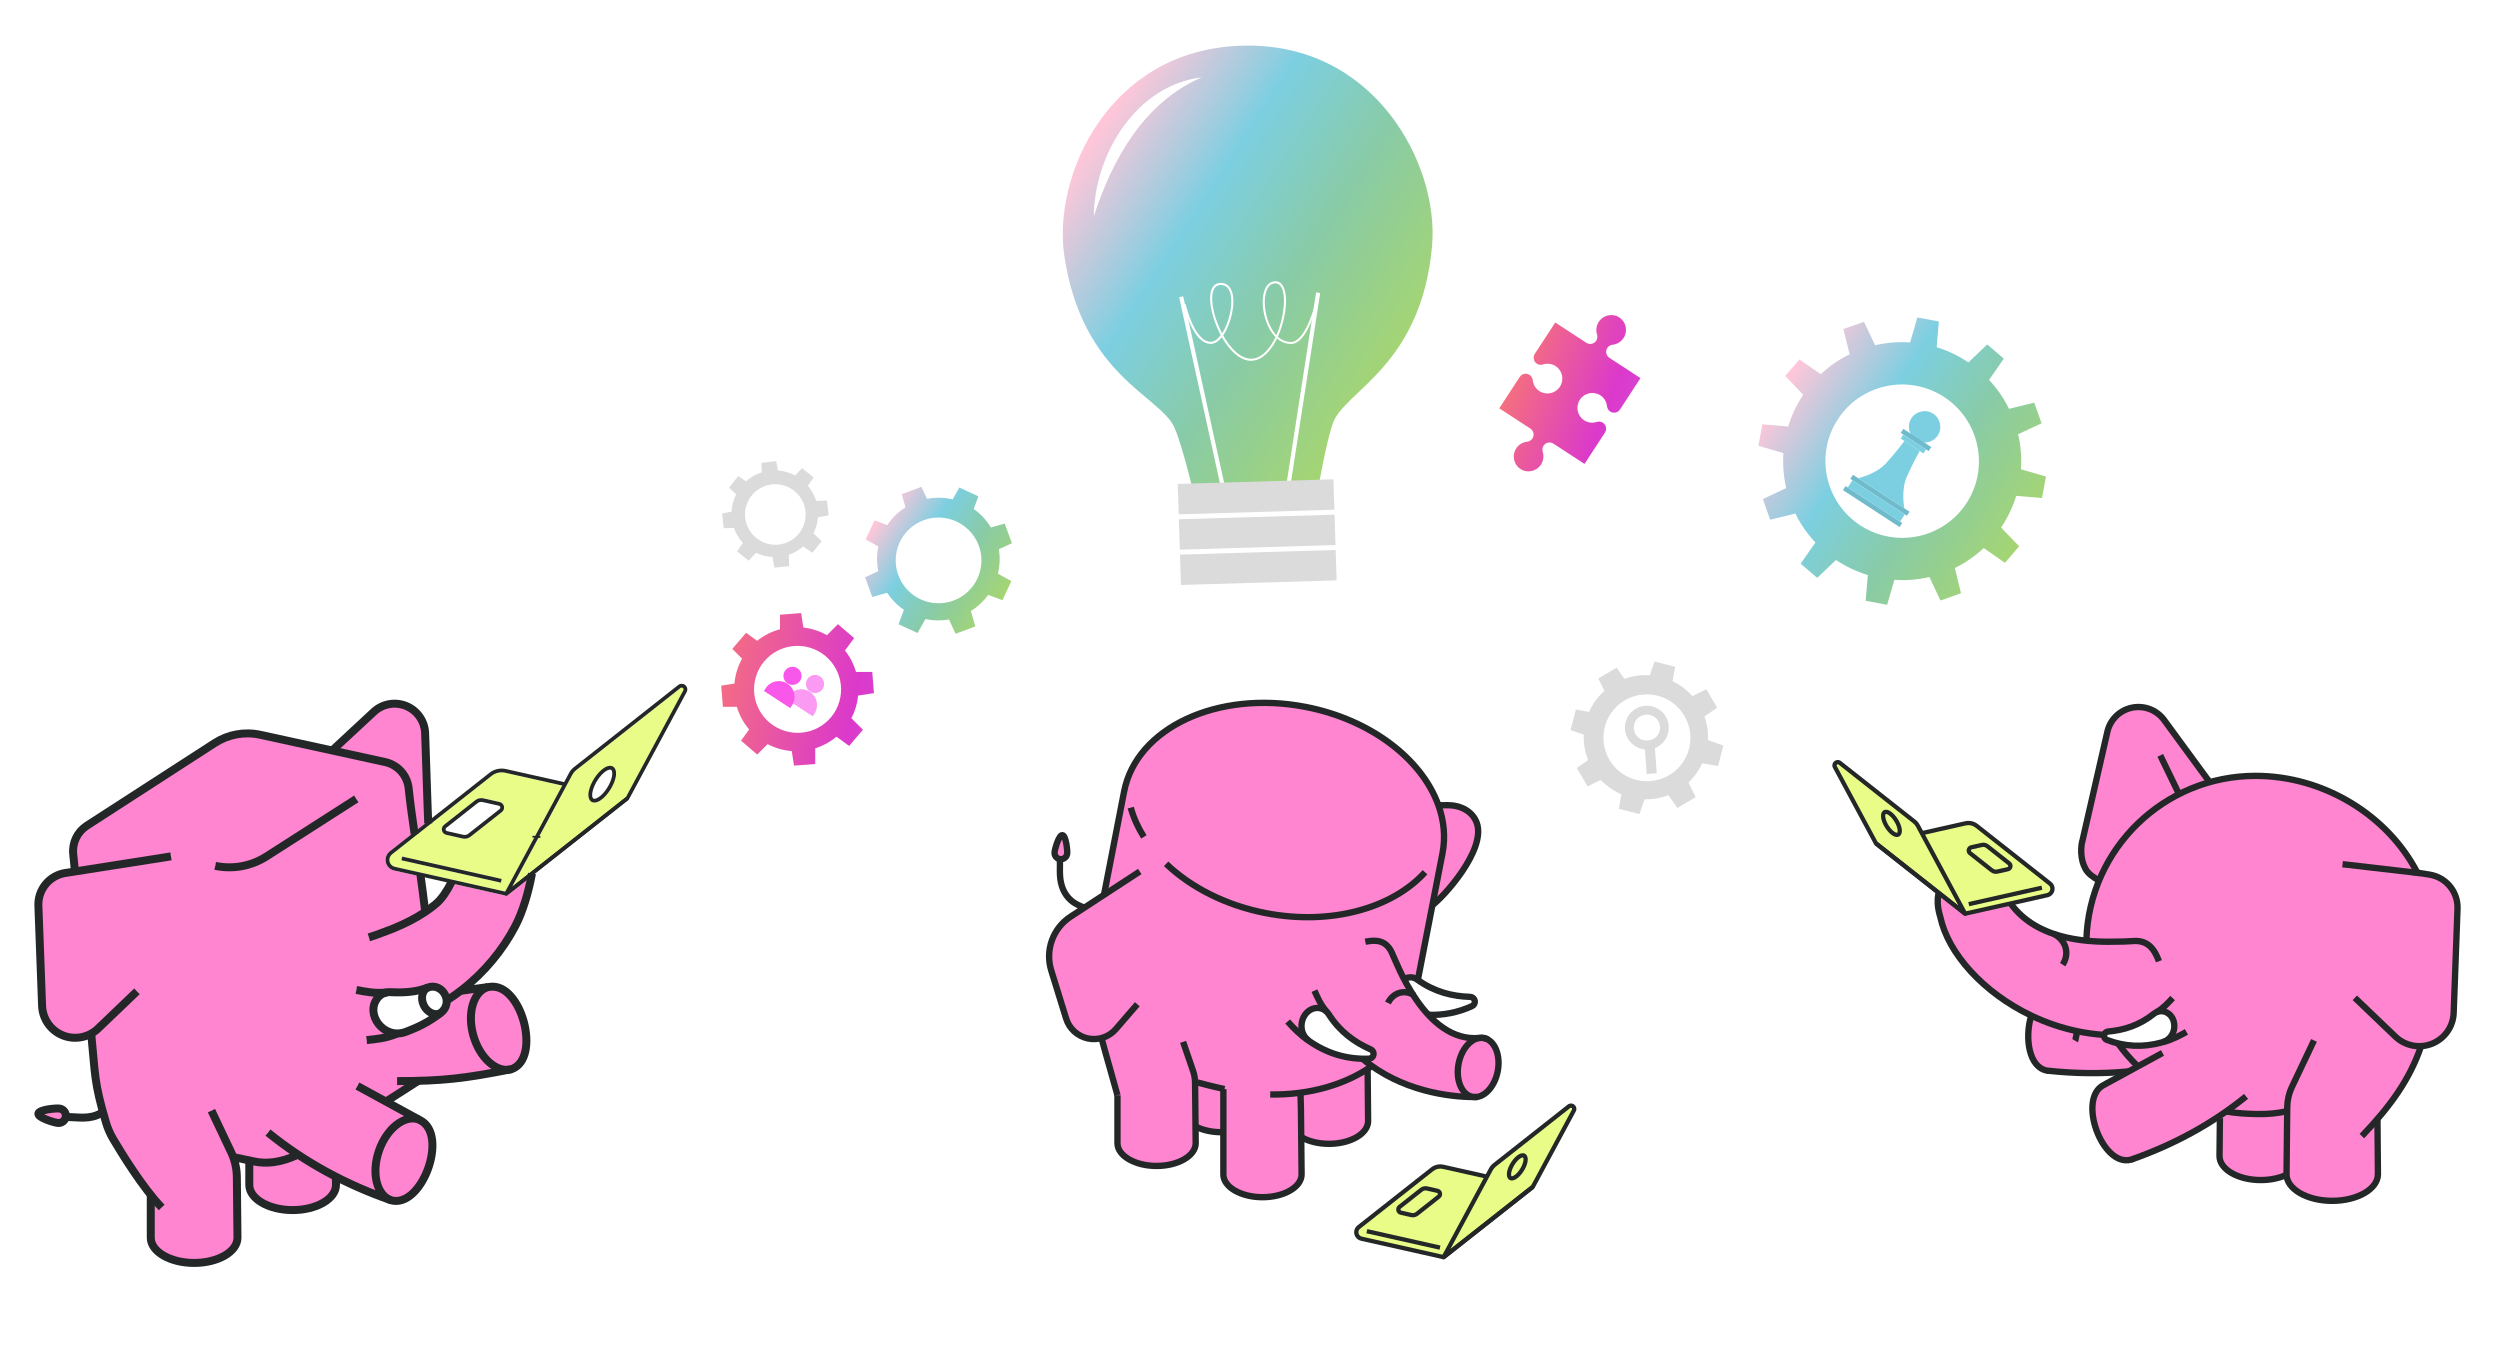 <svg width="633" height="346" viewBox="0 0 633 346" fill="none" xmlns="http://www.w3.org/2000/svg">
<g filter="url(#filter0_b_6720_2458)">
<path d="M126.443 178.883C133.815 220.472 174.631 251.792 220.666 257.854C250.865 261.836 284.138 242.314 322.809 233.605C386.508 219.274 468.074 270.206 498.476 192.426C525.479 123.285 439.123 42.135 322.531 24.021C219.519 8.008 109.882 85.421 126.459 178.864L126.443 178.883Z" fill="white" fill-opacity="0.12"/>
</g>
<path d="M415.351 95.637L407.419 90.462C406.582 89.916 406.342 88.793 406.884 87.963C407.19 87.495 407.696 87.216 408.243 87.159C409.322 87.047 410.351 86.464 410.987 85.488C412.124 83.746 411.627 81.421 409.881 80.282C408.136 79.144 405.808 79.625 404.671 81.367C404.034 82.343 403.915 83.519 404.248 84.552C404.419 85.089 404.359 85.66 404.059 86.119C403.517 86.95 402.393 87.183 401.557 86.637L393.625 81.462L398.766 73.582C399.308 72.751 399.068 71.629 398.232 71.083C397.761 70.776 397.183 70.721 396.66 70.885C395.625 71.211 394.446 71.085 393.463 70.444C391.71 69.3 391.213 66.975 392.344 65.241C393.475 63.507 395.804 63.025 397.557 64.169C398.54 64.81 399.13 65.839 399.249 66.917C399.312 67.476 399.6 67.975 400.063 68.277C400.899 68.822 402.023 68.59 402.565 67.759L407.706 59.879L415.638 65.054C416.475 65.6 416.715 66.722 416.173 67.553C415.867 68.021 415.361 68.3 414.815 68.357C413.735 68.469 412.706 69.052 412.07 70.028C410.933 71.77 411.43 74.095 413.176 75.234C414.921 76.372 417.249 75.891 418.386 74.149C419.023 73.173 419.142 71.997 418.809 70.963C418.638 70.427 418.698 69.856 418.998 69.397C419.54 68.566 420.664 68.333 421.5 68.879L429.432 74.054L424.291 81.934C423.749 82.765 423.989 83.887 424.825 84.433C425.296 84.74 425.874 84.795 426.398 84.631C427.432 84.305 428.611 84.431 429.594 85.072C431.347 86.216 431.844 88.541 430.713 90.275C429.582 92.009 427.253 92.491 425.5 91.347C424.517 90.706 423.927 89.677 423.809 88.599C423.745 88.04 423.457 87.541 422.994 87.239C422.158 86.694 421.034 86.926 420.492 87.757L415.351 95.637Z" fill="white"/>
<path d="M415.372 95.739L410.197 103.671C409.651 104.507 408.529 104.747 407.698 104.205C407.23 103.9 406.951 103.394 406.894 102.847C406.782 101.767 406.199 100.739 405.224 100.102C403.481 98.965 401.156 99.463 400.018 101.208C398.879 102.954 399.36 105.282 401.102 106.418C402.078 107.055 403.254 107.174 404.288 106.841C404.824 106.671 405.395 106.73 405.855 107.03C406.685 107.572 406.918 108.696 406.372 109.533L401.197 117.465L393.317 112.323C392.486 111.781 391.364 112.021 390.818 112.858C390.511 113.329 390.456 113.906 390.62 114.43C390.946 115.464 390.82 116.644 390.179 117.626C389.035 119.38 386.71 119.877 384.976 118.746C383.242 117.614 382.76 115.286 383.905 113.532C384.545 112.55 385.575 111.96 386.652 111.841C387.211 111.777 387.71 111.489 388.012 111.026C388.557 110.19 388.325 109.066 387.494 108.524L379.614 103.383L384.789 95.451C385.335 94.615 386.458 94.375 387.288 94.917C387.756 95.222 388.035 95.728 388.092 96.275C388.204 97.355 388.787 98.383 389.763 99.02C391.505 100.156 393.83 99.659 394.969 97.914C396.108 96.168 395.626 93.84 393.884 92.703C392.908 92.067 391.732 91.948 390.699 92.281C390.162 92.451 389.591 92.391 389.132 92.091C388.301 91.549 388.068 90.425 388.614 89.589L393.789 81.657L401.669 86.798C402.5 87.34 403.622 87.1 404.168 86.264C404.475 85.793 404.53 85.216 404.366 84.692C404.04 83.658 404.166 82.478 404.807 81.496C405.951 79.742 408.276 79.245 410.01 80.376C411.744 81.508 412.226 83.836 411.082 85.59C410.441 86.572 409.412 87.162 408.334 87.281C407.775 87.344 407.276 87.633 406.974 88.096C406.429 88.932 406.661 90.056 407.492 90.598L415.372 95.739Z" fill="url(#paint0_linear_6720_2458)"/>
<path d="M182.219 38.433L190.096 43.573C190.926 44.114 191.162 45.234 190.62 46.065C190.314 46.532 189.81 46.812 189.266 46.871C188.19 46.986 187.165 47.571 186.529 48.547C185.392 50.289 185.879 52.608 187.613 53.739C189.346 54.87 191.665 54.382 192.801 52.639C193.438 51.663 193.56 50.49 193.232 49.459C193.064 48.924 193.125 48.355 193.425 47.895C193.967 47.064 195.087 46.829 195.917 47.371L203.794 52.51L198.653 60.39C198.111 61.22 198.346 62.34 199.176 62.882C199.644 63.187 200.219 63.24 200.74 63.074C201.771 62.746 202.944 62.868 203.92 63.504C205.661 64.64 206.148 66.959 205.017 68.693C203.886 70.427 201.567 70.915 199.826 69.779C198.85 69.142 198.266 68.117 198.151 67.042C198.09 66.485 197.805 65.988 197.345 65.688C196.515 65.147 195.395 65.382 194.853 66.213L189.712 74.093L181.835 68.953C181.005 68.412 180.77 67.292 181.312 66.461C181.617 65.994 182.122 65.713 182.666 65.654C183.741 65.54 184.766 64.955 185.403 63.979C186.539 62.237 186.052 59.918 184.319 58.787C182.585 57.656 180.267 58.145 179.13 59.887C178.493 60.862 178.371 62.036 178.699 63.066C178.867 63.602 178.806 64.171 178.506 64.631C177.964 65.462 176.845 65.697 176.014 65.155L168.137 60.016L173.279 52.136C173.821 51.306 173.585 50.186 172.755 49.644C172.287 49.339 171.713 49.286 171.191 49.452C170.161 49.78 168.987 49.658 168.012 49.022C166.27 47.886 165.783 45.567 166.914 43.833C168.046 42.099 170.364 41.611 172.106 42.747C173.081 43.383 173.665 44.408 173.78 45.484C173.841 46.041 174.127 46.538 174.586 46.838C175.417 47.38 176.536 47.144 177.078 46.313L182.219 38.433Z" fill="white"/>
<path d="M362.626 61.977C360.01 92.649 340.548 98.853 337.506 107.09C335.893 111.55 333.911 122.841 333.911 122.841L301.959 123.783C301.959 123.783 299.294 112.629 297.378 108.281C293.851 100.222 273.999 95.198 269.481 64.737C266.492 44.725 280.597 12.571 314.413 11.566C348.229 10.562 364.313 41.813 362.614 61.969L362.626 61.977Z" fill="url(#paint1_linear_6720_2458)"/>
<path d="M299.586 75.024L298.554 75.248L309.633 125.753L310.665 125.528L299.586 75.024Z" fill="white"/>
<path d="M334.278 74.188L333.234 74.025L325.337 125.09L326.382 125.253L334.278 74.188Z" fill="white"/>
<path d="M316.94 91.362C313.558 91.466 310.914 87.938 309.642 85.83C309.547 85.681 309.472 85.527 309.376 85.377C308.521 86.447 307.587 87.045 306.659 87.069C301.991 87.209 299.786 77.527 299.696 77.1L300.211 76.982C300.211 76.982 302.404 86.656 306.641 86.532C307.463 86.509 308.303 85.92 309.098 84.863C307.528 81.948 306.497 78.528 306.4 75.909C306.314 73.193 307.234 71.675 308.984 71.627C310.091 71.596 310.963 72.061 311.539 72.979C313.034 75.39 312.137 80.528 310.381 83.81C310.17 84.215 309.95 84.579 309.713 84.914C311.59 88.274 314.216 90.915 316.922 90.825C318.957 90.77 320.95 89.113 322.527 86.186C322.67 85.912 322.814 85.638 322.953 85.344C321.002 83.389 319.827 80.084 319.719 76.916C319.605 73.463 320.827 71.268 322.882 71.209C323.671 71.181 324.347 71.57 324.803 72.322C326.295 74.713 325.674 80.609 323.559 85.249C324.504 86.111 325.65 86.614 326.989 86.577C330.623 86.463 333.058 76.71 333.077 76.6L333.591 76.726C333.49 77.15 331.04 86.98 327.002 87.094C325.61 87.13 324.375 86.605 323.328 85.711C323.208 85.948 323.088 86.185 322.969 86.422C321.787 88.609 319.78 91.255 316.923 91.334L316.94 91.362ZM322.9 71.745C320.824 71.809 320.165 74.459 320.248 76.911C320.329 79.502 321.294 82.861 323.172 84.874C325.119 80.439 325.722 74.812 324.367 72.615C323.998 72.024 323.523 71.732 322.9 71.745ZM309.002 72.164C307.105 72.221 306.894 74.534 306.929 75.904C307.013 78.409 307.964 81.603 309.435 84.4C309.603 84.142 309.779 83.872 309.919 83.578C311.587 80.484 312.474 75.496 311.09 73.263C310.621 72.503 309.917 72.131 309.002 72.164Z" fill="white"/>
<path d="M337.621 121.359L298.201 122.533L298.444 130.229L337.864 129.055L337.621 121.359Z" fill="#DBDBDB"/>
<path d="M337.907 130.307L298.487 131.481L298.73 139.177L338.15 138.004L337.907 130.307Z" fill="#DBDBDB"/>
<path d="M338.189 139.249L298.769 140.423L299.012 148.119L338.432 146.946L338.189 139.249Z" fill="#DBDBDB"/>
<path d="M276.945 54.748C277.102 39.081 287.677 21.583 304.253 19.587C289.657 25.938 281.682 40.232 276.945 54.748Z" fill="white"/>
<path d="M427.513 198.153C429.007 196.74 430.193 195.081 431.026 193.264L435.011 193.974L436.349 188.751L432.462 187.416C432.563 185.416 432.272 183.365 431.566 181.409L434.787 179.173L432.037 174.52L428.507 176.262C427.081 174.643 425.367 173.378 423.495 172.465L424.142 168.842L418.928 167.492L417.739 170.981C415.593 170.826 413.411 171.132 411.306 171.883L409.322 169.05L404.688 171.786L406.228 174.916C404.544 176.441 403.241 178.258 402.349 180.255L399.008 179.658L397.667 184.865L401.017 186.01C400.907 188.181 401.278 190.358 402.106 192.466L399.233 194.46L401.983 199.112L405.313 197.475C406.82 199.059 408.595 200.276 410.537 201.103L409.885 204.781L415.108 206.137L416.394 202.389C418.419 202.435 420.485 202.083 422.44 201.336L424.715 204.579L429.342 201.853L427.53 198.15L427.513 198.153ZM409.746 195.091C405.179 191.086 404.712 184.127 408.702 179.564C412.71 174.998 419.673 174.543 424.246 178.539C428.824 182.551 429.291 189.509 425.283 194.076C421.283 198.632 414.32 199.086 409.743 195.074L409.746 195.091Z" fill="#DBDBDB"/>
<path d="M419.476 195.797L416.938 195.973L416.503 189.754L416.342 187.48C416.629 187.535 416.936 187.559 417.243 187.54C417.846 187.493 418.389 187.291 418.856 186.98L419.029 189.394L419.486 195.804L419.476 195.797Z" fill="#DBDBDB"/>
<path d="M422.52 183.817C422.283 180.76 419.616 178.478 416.557 178.71C413.499 178.942 411.219 181.603 411.457 184.659C411.664 187.403 413.845 189.529 416.496 189.764C416.803 189.789 417.107 189.796 417.413 189.777C417.982 189.737 418.523 189.606 419.032 189.411C421.238 188.55 422.711 186.316 422.524 183.834L422.52 183.817ZM417.242 187.54C416.936 187.56 416.622 187.546 416.342 187.48C414.914 187.193 413.8 185.997 413.685 184.486C413.539 182.662 414.916 181.069 416.741 180.926C418.567 180.784 420.164 182.162 420.31 183.987C420.408 185.209 419.82 186.335 418.873 186.977C418.406 187.288 417.862 187.49 417.259 187.537L417.242 187.54Z" fill="#DBDBDB"/>
<path d="M199.732 140.466C201.091 140.005 202.307 139.288 203.364 138.366L205.689 139.956L208.044 137.023L205.96 135.062C206.594 133.82 206.995 132.44 207.116 130.995L209.807 130.494L209.399 126.754L206.655 126.84C206.227 125.403 205.484 124.112 204.565 122.999L206.018 120.885L203.088 118.533L201.326 120.402C200.002 119.685 198.535 119.256 196.983 119.137L196.528 116.773L192.796 117.182L192.873 119.606C191.368 120.09 190.013 120.862 188.879 121.88L186.928 120.549L184.58 123.472L186.385 125.163C185.7 126.504 185.297 128 185.229 129.567L182.827 130.008L183.235 133.748L185.818 133.66C186.325 135.089 187.102 136.373 188.096 137.461L186.622 139.607L189.546 141.968L191.429 139.959C192.704 140.571 194.116 140.95 195.579 141.025L196.1 143.739L199.814 143.334L199.732 140.466ZM189.331 133.431C187.574 129.573 189.277 125.028 193.128 123.29C196.985 121.542 201.537 123.251 203.3 127.098C205.057 130.956 203.354 135.501 199.496 137.25C195.639 138.998 191.087 137.288 189.331 133.431Z" fill="#DBDBDB"/>
<path d="M234.348 156.754C236.335 157.178 238.336 157.196 240.285 156.849L241.951 160.468L246.938 158.616L245.829 154.716C247.506 153.672 249.011 152.288 250.205 150.617L253.83 151.965L256.068 147.135L252.669 145.25C253.179 143.196 253.24 141.097 252.926 139.066L256.224 137.543L254.386 132.565L250.89 133.565C249.816 131.743 248.339 130.156 246.547 128.863L247.721 125.664L242.896 123.45L241.214 126.442C239.034 125.933 236.815 125.897 234.703 126.304L233.298 123.27L228.321 125.108L229.265 128.465C227.454 129.587 225.878 131.112 224.647 132.966L221.429 131.759L219.191 136.589L222.391 138.365C221.954 140.467 221.96 142.589 222.376 144.624L219.03 146.157L220.859 151.149L224.619 150.094C225.711 151.762 227.153 153.242 228.867 154.402L227.514 158.065L232.324 160.27L234.319 156.735L234.348 156.754ZM226.855 140.655C227.538 134.707 232.921 130.435 238.868 131.118C244.816 131.802 249.113 137.179 248.429 143.127C247.745 149.074 242.368 153.371 236.406 152.678C230.458 151.994 226.186 146.612 226.855 140.655Z" fill="url(#paint2_linear_6720_2458)"/>
<path d="M215.552 181.878C216.508 180.054 217.09 178.104 217.283 176.12L221.282 175.504L220.856 170.126L216.745 170.126C216.185 168.193 215.255 166.355 213.942 164.721L216.267 161.563L212.159 158.047L209.383 160.838C207.514 159.765 205.479 159.126 203.417 158.865L202.852 155.229L197.488 155.642L197.493 159.324C195.417 159.874 193.45 160.863 191.703 162.258L188.909 160.216L185.422 164.3L187.889 166.775C186.782 168.764 186.151 170.902 185.963 173.081L182.611 173.605L183.034 178.966L186.575 178.961C187.184 181.044 188.228 183 189.692 184.717L187.622 187.529L191.731 191.045L194.355 188.419C196.288 189.416 198.367 190.011 200.469 190.166L201.044 193.853L206.419 193.447L206.417 189.489C208.346 188.872 210.187 187.874 211.795 186.534L215.004 188.863L218.491 184.778L215.583 181.854L215.552 181.878ZM197.764 184.723C192.135 182.413 189.444 175.982 191.746 170.361C194.048 164.741 200.485 162.053 206.115 164.363C211.744 166.673 214.445 173.11 212.137 178.741C209.835 184.362 203.404 187.039 197.764 184.723Z" fill="url(#paint3_linear_6720_2458)"/>
<g opacity="0.6">
<path d="M208.289 174.443C207.598 175.501 206.17 175.8 205.109 175.108C204.048 174.416 203.746 172.988 204.437 171.929C205.128 170.871 206.557 170.572 207.617 171.264C208.678 171.956 208.98 173.384 208.289 174.443Z" fill="#F957E9"/>
<path d="M206.229 180.661L205.773 181.36L199.11 177.012L199.566 176.313C200.759 174.484 203.225 173.967 205.069 175.17C206.913 176.373 207.423 178.831 206.229 180.661Z" fill="#F957E9"/>
</g>
<path d="M202.588 172.38C201.897 173.438 200.469 173.737 199.408 173.045C198.347 172.353 198.045 170.925 198.736 169.866C199.427 168.808 200.855 168.509 201.916 169.201C202.977 169.893 203.279 171.321 202.588 172.38Z" fill="#F957E9"/>
<path d="M200.545 178.594L200.089 179.293L193.425 174.945L193.881 174.246C195.075 172.416 197.541 171.9 199.384 173.103C201.228 174.306 201.739 176.764 200.545 178.594Z" fill="#F957E9"/>
<path d="M507.651 142.517L511.244 138.325L506.68 133.565C508.381 131.039 509.66 128.326 510.513 125.544L517.035 126.094L518.038 120.666L511.708 118.826C511.916 115.851 511.676 112.863 510.986 109.949L516.932 107.169L515.079 101.958L508.673 103.511C507.404 100.865 505.699 98.407 503.622 96.195L507.365 90.808L503.163 87.21L498.407 91.762C495.876 90.058 493.159 88.775 490.365 87.93L490.912 81.401L485.478 80.39L483.636 86.703C480.67 86.498 477.672 86.745 474.765 87.417L471.965 81.483L466.74 83.317L468.334 89.705C465.673 90.992 463.211 92.672 461.014 94.751L455.607 91.014L452.022 95.194L456.578 99.966C454.877 102.492 453.606 105.193 452.77 108.003L446.223 107.437L445.233 112.873L451.554 114.725C451.354 117.688 451.606 120.684 452.272 123.582L446.358 126.365L448.204 131.589L454.585 130.02C455.862 132.653 457.572 135.132 459.661 137.352L455.926 142.727L460.115 146.317L464.876 141.785C467.415 143.477 470.12 144.752 472.934 145.592L472.386 152.121L477.82 153.132L479.651 146.811C482.629 147.024 485.618 146.79 488.534 146.106L491.326 152.052L496.526 150.201L494.965 143.818C497.585 142.539 500.063 140.835 502.285 138.771L507.671 142.513L507.651 142.517ZM471.03 133.025C462.039 127.158 459.494 115.117 465.349 106.143C471.203 97.17 483.25 94.648 492.241 100.514C501.232 106.381 503.777 118.422 497.922 127.396C492.067 136.369 480.02 138.891 471.03 133.025Z" fill="url(#paint4_linear_6720_2458)"/>
<path d="M490.647 110.259C489.448 112.097 486.973 112.615 485.131 111.413C483.289 110.211 482.766 107.738 483.966 105.899C485.165 104.06 487.64 103.542 489.482 104.745C491.324 105.947 491.847 108.42 490.647 110.259Z" fill="#7CCFE1"/>
<path d="M488.991 113.199L481.928 108.591L481.264 109.608L488.327 114.216L488.991 113.199Z" fill="#7CCFE1"/>
<path opacity="0.1" d="M488.991 113.199L481.928 108.591L481.264 109.608L488.327 114.216L488.991 113.199Z" fill="black"/>
<path d="M483.494 129.568L469.173 120.224L468.509 121.242L482.83 130.586L483.494 129.568Z" fill="#7CCFE1"/>
<path opacity="0.1" d="M483.494 129.568L469.173 120.224L468.509 121.242L482.83 130.586L483.494 129.568Z" fill="black"/>
<path d="M481.63 132.426L467.309 123.082L466.645 124.099L480.966 133.443L481.63 132.426Z" fill="#7CCFE1"/>
<path opacity="0.1" d="M481.63 132.426L467.309 123.082L466.645 124.099L480.966 133.443L481.63 132.426Z" fill="black"/>
<path d="M482.301 130.242L469.048 121.595L467.849 123.434L481.101 132.081L482.301 130.242Z" fill="#7CCFE1"/>
<path d="M487.688 113.8L481.915 110.034L481.251 111.051L487.024 114.817L487.688 113.8Z" fill="#7CCFE1"/>
<path d="M482.192 128.719L470.474 121.074C470.474 121.074 474.875 120.153 477.528 117.322C479.754 114.93 482.199 111.666 482.199 111.666L486.068 114.191C486.068 114.191 484.07 117.763 482.785 120.752C481.258 124.3 482.192 128.719 482.192 128.719Z" fill="#7CCFE1"/>
<path fill-rule="evenodd" clip-rule="evenodd" d="M23.598 261.974C24.151 261.642 24.673 261.244 25.153 260.786L35.009 251.347L34.35 250.66L24.492 260.097C22.245 262.246 18.946 262.878 16.062 261.711C13.181 260.543 11.251 257.79 11.137 254.682L10.195 229.305C10.052 225.458 12.809 222.109 16.613 221.51L43.367 217.302L43.219 216.36L19.402 220.105L19.011 216.188C18.741 213.519 19.991 210.924 22.245 209.467L54.618 188.543C57.927 186.403 61.953 185.673 65.8 186.513L97.41 193.416C100.437 194.077 102.694 196.612 103.004 199.694C103.34 203.065 103.86 206.786 104.471 210.998L98.674 215.563C97.842 216.219 97.46 217.298 97.694 218.33C97.928 219.366 98.736 220.172 99.772 220.405L106.021 221.81C106.4 224.57 106.784 227.509 107.161 230.648C104.802 232.198 102.183 233.513 99.45 234.624C99.137 234.751 98.822 234.877 98.507 234.999C95.74 236.067 94.159 236.616 93.253 236.89L93.529 237.804C94.448 237.525 96.05 236.971 98.851 235.888C99.173 235.764 99.492 235.638 99.81 235.507C102.698 234.333 105.463 232.935 107.934 231.28C108.902 230.631 109.825 229.942 110.694 229.212C112.115 228.019 113.465 226.061 114.651 223.75L128.073 226.769C128.211 226.8 128.359 226.769 128.474 226.679L133.986 222.335C133.12 226.512 131.83 230.844 130.043 234.262C128.497 237.219 126.563 240.134 124.271 242.877C122.072 245.508 119.548 247.984 116.724 250.188L116.328 250.231L116.354 250.472C115.417 251.19 114.446 251.879 113.444 252.533C112.879 250.377 110.639 248.681 108.192 249.587L108.177 249.554C108.089 249.597 108.001 249.642 107.92 249.694C105.246 250.71 102.195 250.918 98.868 250.737C98.45 250.715 98.037 250.753 97.641 250.846C94.763 251.095 92.728 250.632 90.299 250.193L90.13 251.133C92.038 251.476 93.713 251.829 95.712 251.867C95.569 251.996 95.435 252.137 95.309 252.287V252.29C93.808 254.095 93.761 256.342 94.643 258.241C95.414 259.896 96.897 261.28 98.722 261.859C96.616 262.518 94.825 262.651 92.771 262.88L92.878 263.83C95.502 263.534 97.713 263.381 100.635 262.179L100.621 262.148C101.36 262.145 102.128 262.01 102.908 261.714C106.632 260.302 108.8 259.123 111.786 256.922C113.058 255.982 113.585 254.765 113.582 253.58C114.799 252.802 115.97 251.975 117.096 251.106L121.351 250.641C120.719 251.221 120.192 251.963 119.779 252.831C118.615 255.286 118.384 258.77 119.4 262.341C120.414 265.914 122.446 268.755 124.726 270.229C125.148 270.501 125.578 270.728 126.012 270.904C116.28 272.739 110.873 273.24 100.537 273.261L100.54 274.215C101.844 274.21 103.073 274.201 104.242 274.182L97.706 278.368C94.076 276.388 90.712 274.551 90.712 274.551L90.254 275.389L103.767 282.764C102.915 282.881 102.057 283.188 101.219 283.668C98.863 285.02 96.685 287.751 95.483 291.263C94.281 294.776 94.328 298.271 95.361 300.78C95.607 301.376 95.907 301.918 96.258 302.392C86.097 298.535 76.67 293.307 68.145 286.392L67.544 287.134C69.793 288.958 72.105 290.666 74.476 292.264C70.413 294.039 67.091 294.17 64.553 293.638L59.398 292.558C59.262 292.205 59.112 291.857 58.95 291.513L53.965 281.006L53.103 281.416L58.089 291.921C58.993 293.829 59.472 295.909 59.494 298.02L59.651 313.393C59.649 314.667 58.916 315.831 57.712 316.788C55.782 318.319 52.662 319.299 49.154 319.299C45.642 319.299 42.523 318.319 40.593 316.788C39.388 315.831 38.654 314.665 38.654 313.391V303.897C39.302 304.673 39.951 305.405 40.593 306.073L41.282 305.414C36.523 300.444 31.285 291.921 29.031 288.097C28.282 286.821 27.695 285.459 27.278 284.038C24.263 273.848 24.619 272.261 23.598 261.974ZM89.956 201.874L67.212 216.448C63.47 218.846 58.936 219.678 54.587 218.764L54.389 219.699C58.986 220.663 63.773 219.783 67.728 217.25L90.471 202.678L89.956 201.874Z" fill="#FF85D0"/>
<path fill-rule="evenodd" clip-rule="evenodd" d="M97.797 251.791C97.875 251.784 97.954 251.777 98.033 251.767L98.03 251.739C98.288 251.693 98.55 251.677 98.815 251.691C101.666 251.844 105.728 250.763 108.13 250.124C110.932 249.38 112.096 250.625 112.695 251.887C113.327 253.21 113.244 255.352 111.502 256.538C109.263 258.062 105.577 259.682 102.57 260.822C99.49 261.988 96.626 260.24 95.509 257.838C94.777 256.264 94.798 254.398 96.043 252.898C96.501 252.347 97.119 251.965 97.797 251.791Z" fill="white"/>
<path fill-rule="evenodd" clip-rule="evenodd" d="M128.698 270.387C127.551 270.511 126.363 270.15 125.244 269.428C123.126 268.059 121.261 265.401 120.316 262.081C119.372 258.761 119.56 255.522 120.641 253.241C121.309 251.834 122.318 250.799 123.62 250.393L124.025 250.348C124.033 250.348 124.04 250.345 124.047 250.345C125.528 250.119 126.895 250.66 128.085 251.672C129.974 253.272 131.42 256.027 132.19 258.947C132.963 261.862 133.063 264.948 132.209 267.231C131.675 268.655 130.764 269.757 129.383 270.251C129.151 270.296 128.925 270.341 128.698 270.387Z" fill="#FF85D0"/>
<path fill-rule="evenodd" clip-rule="evenodd" d="M99.094 303.428C97.801 302.958 96.84 301.868 96.244 300.417C95.285 298.085 95.268 294.838 96.384 291.573C97.503 288.307 99.504 285.753 101.694 284.496C103.046 283.72 104.466 283.446 105.768 283.856L106.124 284.05C106.128 284.054 106.135 284.057 106.143 284.059C107.488 284.717 108.301 285.943 108.702 287.451C109.341 289.843 108.957 292.932 107.929 295.768C106.899 298.605 105.222 301.197 103.218 302.583C101.961 303.454 100.58 303.838 99.158 303.449C99.137 303.442 99.115 303.435 99.094 303.428Z" fill="#FF85D0"/>
<path fill-rule="evenodd" clip-rule="evenodd" d="M84.576 298.24L84.595 300.007C84.595 301.281 83.86 302.447 82.656 303.401C80.726 304.933 77.608 305.913 74.097 305.913C70.586 305.913 67.466 304.933 65.536 303.401C64.332 302.445 63.597 301.281 63.597 300.005V294.411L64.358 294.571C67.156 295.158 70.863 295.005 75.414 292.887C78.379 294.838 81.434 296.618 84.576 298.24Z" fill="#FF85D0"/>
<path fill-rule="evenodd" clip-rule="evenodd" d="M142.378 198.905L135.525 211.642L135.358 211.635C135.355 211.747 135.351 211.859 135.346 211.974L127.93 225.758L99.982 219.473C99.307 219.323 98.777 218.796 98.624 218.121C98.472 217.446 98.72 216.742 99.264 216.315L124.507 196.427C125.471 195.668 126.721 195.384 127.916 195.654L142.378 198.905ZM101.637 217.823L126.826 223.485L127.033 222.555L101.845 216.89L101.637 217.823ZM127.093 205.593C127.524 205.252 127.725 204.692 127.601 204.153C127.479 203.614 127.059 203.194 126.52 203.072L122.358 202.137C121.657 201.98 120.922 202.147 120.359 202.59L112.411 208.852C111.977 209.193 111.779 209.753 111.901 210.292C112.022 210.831 112.445 211.251 112.984 211.373L117.144 212.308C117.845 212.465 118.58 212.298 119.145 211.855L127.093 205.593Z" fill="#E9FC87"/>
<path fill-rule="evenodd" clip-rule="evenodd" d="M126.502 204.844L118.554 211.106C118.215 211.373 117.776 211.471 117.354 211.378L113.192 210.44C113.013 210.402 112.872 210.261 112.832 210.082C112.791 209.901 112.858 209.715 113.001 209.6L120.949 203.339C121.287 203.074 121.729 202.974 122.148 203.067L126.311 204.005C126.49 204.043 126.63 204.183 126.671 204.365C126.711 204.544 126.647 204.73 126.502 204.844Z" fill="white"/>
<path fill-rule="evenodd" clip-rule="evenodd" d="M158.495 201.813L129.686 224.509L135.346 213.987C135.713 213.534 135.985 213.038 136.145 212.503L144.978 196.083C145.195 195.68 145.493 195.325 145.853 195.041L172.315 174.193C172.492 174.055 172.745 174.057 172.916 174.203C173.091 174.349 173.138 174.597 173.031 174.795L158.495 201.813ZM152.787 194.848C151.155 195.895 149.5 198.418 149.097 200.484C148.863 201.696 149.121 202.526 149.593 202.917C150.092 203.332 150.917 203.368 151.928 202.719C153.557 201.672 155.215 199.148 155.616 197.083C155.852 195.871 155.594 195.041 155.122 194.65C154.621 194.237 153.798 194.199 152.787 194.848Z" fill="#E9FC87"/>
<path fill-rule="evenodd" clip-rule="evenodd" d="M85.1 189.752L94.97 180.588C97.053 178.654 100.072 178.112 102.699 179.205C105.322 180.297 107.069 182.821 107.164 185.664L107.808 204.694L108.285 204.679L107.808 204.696L107.944 208.262L105.337 210.316C104.762 206.342 104.275 202.812 103.953 199.599C103.603 196.107 101.043 193.235 97.613 192.484L85.1 189.752Z" fill="#FF85D0"/>
<path d="M106.45 221.418C106.856 224.362 107.269 227.508 107.671 230.884C107.676 230.929 107.681 230.975 107.687 231.02M18.98 220.656L18.538 216.237C18.252 213.389 19.584 210.62 21.988 209.066L54.361 188.142C57.776 185.935 61.931 185.181 65.904 186.049L97.514 192.952C100.742 193.658 103.15 196.36 103.479 199.648C103.824 203.084 104.358 206.887 104.984 211.202M40.938 305.745C36.156 300.748 30.887 292.185 28.622 288.341C27.854 287.031 27.25 285.631 26.82 284.174C23.765 273.844 24.157 272.321 23.094 261.717" stroke="#242728" stroke-width="2.02" stroke-miterlimit="1.5" stroke-linejoin="round"/>
<path d="M90.215 202.278C77.843 210.206 76.826 210.857 67.472 216.85C63.624 219.316 58.962 220.172 54.489 219.234" stroke="#242728" stroke-width="2.02" stroke-miterlimit="1.5" stroke-linejoin="round"/>
<path d="M108.431 208.488L108.284 204.681C108.088 198.866 107.854 191.897 107.642 185.649C107.54 182.621 105.68 179.931 102.882 178.767C100.084 177.603 96.866 178.179 94.645 180.241C91.13 183.505 87.376 186.99 84.119 190.016" stroke="#242728" stroke-width="2.022" stroke-miterlimit="1.5" stroke-linejoin="round"/>
<path d="M43.293 216.831C43.293 216.831 26.462 219.478 16.54 221.039C12.497 221.675 9.566 225.233 9.719 229.323C9.962 235.886 10.334 245.889 10.659 254.7C10.782 257.996 12.827 260.914 15.885 262.153C18.94 263.391 22.44 262.721 24.821 260.44C29.995 255.49 34.679 251.004 34.679 251.004" stroke="#242728" stroke-width="2.022" stroke-miterlimit="1.5" stroke-linejoin="round"/>
<path d="M26.221 281.507C25.722 281.823 25.183 282.109 24.592 282.35C21.731 283.522 18.681 282.674 16.143 282.863" stroke="#242728" stroke-width="2.022" stroke-miterlimit="1.5" stroke-linejoin="round"/>
<path fill-rule="evenodd" clip-rule="evenodd" d="M9.715 281.983C9.817 280.976 14.014 280.578 15.021 280.68C16.028 280.782 16.764 281.683 16.662 282.69C16.56 283.697 15.659 284.433 14.652 284.331C13.644 284.229 9.613 282.989 9.715 281.983Z" fill="#FF85D0" stroke="#242728" stroke-width="2.022" stroke-miterlimit="1.5" stroke-linejoin="round"/>
<path d="M135.835 211.656C135.83 211.803 135.824 211.954 135.817 212.107M134.704 221.164C133.836 225.766 132.452 230.682 130.465 234.486C128.905 237.472 126.951 240.415 124.636 243.186C122.39 245.876 119.804 248.403 116.91 250.65C115.691 251.596 114.417 252.492 113.091 253.33M93.391 237.349C94.302 237.072 95.895 236.523 98.679 235.446C98.997 235.323 99.314 235.197 99.63 235.069C102.488 233.906 105.222 232.525 107.669 230.886C108.622 230.247 109.532 229.57 110.388 228.85C111.835 227.634 113.202 225.594 114.392 223.206" stroke="#242728" stroke-width="2.022" stroke-miterlimit="1.5" stroke-linejoin="round"/>
<path d="M151.758 202.282C153.382 201.239 155.024 198.725 155.424 196.667C155.825 194.61 154.832 193.787 153.208 194.831C151.583 195.874 149.942 198.388 149.542 200.446C149.141 202.504 150.134 203.326 151.758 202.282Z" fill="white"/>
<path fill-rule="evenodd" clip-rule="evenodd" d="M152.949 194.43C154.001 193.755 154.859 193.79 155.379 194.22C155.871 194.628 156.138 195.496 155.892 196.759C155.47 198.929 153.73 201.583 152.015 202.685C150.965 203.359 150.106 203.324 149.587 202.894C149.094 202.486 148.827 201.617 149.073 200.355C149.496 198.184 151.235 195.531 152.949 194.43ZM153.465 195.233C151.933 196.218 150.388 198.596 150.01 200.538C149.923 200.983 149.906 201.36 149.96 201.664C150 201.883 150.069 202.055 150.195 202.16C150.302 202.248 150.446 202.271 150.614 202.251C150.872 202.221 151.168 202.094 151.499 201.881C153.033 200.896 154.578 198.518 154.956 196.576C155.042 196.132 155.058 195.753 155.004 195.45C154.966 195.231 154.895 195.059 154.769 194.955C154.663 194.866 154.519 194.843 154.351 194.863C154.093 194.893 153.797 195.02 153.465 195.233Z" fill="#242728"/>
<path fill-rule="evenodd" clip-rule="evenodd" d="M143.197 198.115L142.988 199.045L127.916 195.656C126.721 195.387 125.469 195.671 124.508 196.428L99.263 216.316C98.719 216.745 98.472 217.448 98.626 218.122C98.778 218.797 99.304 219.324 99.979 219.476L128.061 225.791L158.573 201.753L159.164 202.502L128.473 226.681C128.359 226.771 128.213 226.803 128.073 226.772L99.772 220.407C98.735 220.174 97.928 219.367 97.693 218.334C97.459 217.299 97.841 216.222 98.673 215.566L123.918 195.679C125.104 194.744 126.65 194.394 128.125 194.725L143.197 198.115Z" fill="#242728"/>
<path fill-rule="evenodd" clip-rule="evenodd" d="M101.634 217.822L101.844 216.89L127.033 222.554L126.823 223.486L101.634 217.822Z" fill="#242728"/>
<path fill-rule="evenodd" clip-rule="evenodd" d="M127.092 205.596L119.145 211.857C118.581 212.301 117.847 212.468 117.146 212.31L112.984 211.374C112.446 211.253 112.024 210.833 111.902 210.295C111.779 209.756 111.978 209.196 112.412 208.854L120.36 202.593C120.923 202.149 121.659 201.982 122.359 202.139L126.521 203.075C127.06 203.196 127.481 203.616 127.603 204.155C127.725 204.693 127.526 205.254 127.092 205.596ZM126.502 204.846C126.646 204.733 126.713 204.546 126.672 204.366C126.631 204.187 126.491 204.047 126.311 204.006L122.15 203.071C121.729 202.976 121.289 203.076 120.95 203.342L113.002 209.604C112.858 209.717 112.792 209.904 112.833 210.084C112.873 210.263 113.014 210.403 113.193 210.443L117.355 211.379C117.775 211.474 118.216 211.374 118.554 211.107L126.502 204.846Z" fill="#242728"/>
<path fill-rule="evenodd" clip-rule="evenodd" d="M159.149 202.502L128.458 226.681C128.282 226.819 128.03 226.816 127.857 226.67C127.685 226.524 127.638 226.277 127.743 226.079L144.124 195.632C144.403 195.114 144.786 194.657 145.248 194.294L171.71 173.446C172.243 173.027 172.999 173.038 173.517 173.475C174.037 173.91 174.178 174.651 173.858 175.248L159.274 202.353C159.244 202.411 159.2 202.462 159.149 202.502ZM158.482 201.813L173.017 174.796C173.122 174.598 173.075 174.351 172.903 174.206C172.73 174.06 172.478 174.056 172.302 174.195L145.837 195.044C145.478 195.327 145.18 195.681 144.963 196.085L129.671 224.51L158.482 201.813Z" fill="#242728"/>
<path d="M106.017 273.608L98.017 278.734" stroke="#242728" stroke-width="2.022" stroke-miterlimit="1.5" stroke-linejoin="round"/>
<path d="M75.453 292.344C70.914 294.51 67.227 294.686 64.455 294.107L59.009 292.964" stroke="#242728" stroke-width="2.022" stroke-miterlimit="1.5" stroke-linejoin="round"/>
<path fill-rule="evenodd" clip-rule="evenodd" d="M95.679 252.595C96.458 251.661 97.63 251.15 98.846 251.215C102.323 251.402 105.504 251.167 108.279 250.067C111.959 248.607 115.124 253.869 111.506 256.538C108.557 258.713 106.42 259.876 102.741 261.268C97.173 263.377 92.248 256.729 95.679 252.595Z" stroke="#242728" stroke-width="2.022" stroke-miterlimit="1.5" stroke-linejoin="round"/>
<path d="M97.988 251.295C94.901 251.606 92.773 251.123 90.216 250.664" stroke="#242728" stroke-width="2.022" stroke-miterlimit="1.5" stroke-linejoin="round"/>
<path d="M100.451 261.741C97.582 262.921 95.404 263.065 92.823 263.356" stroke="#242728" stroke-width="2.022" stroke-miterlimit="1.5" stroke-linejoin="round"/>
<path d="M53.535 281.21C53.535 281.21 56.631 287.741 58.518 291.716C59.452 293.685 59.947 295.835 59.97 298.014C60.024 303.381 60.127 313.39 60.127 313.39C60.127 316.914 55.209 319.775 49.151 319.775C43.094 319.775 38.176 316.914 38.176 313.391L38.175 302.559" stroke="#242728" stroke-width="2.023" stroke-miterlimit="1.5" stroke-linejoin="round"/>
<path d="M85.05 297.948L85.071 300.008C85.07 303.532 80.153 306.392 74.094 306.393C68.038 306.392 63.119 303.532 63.119 300.008L63.119 293.827" stroke="#242728" stroke-width="2.023" stroke-miterlimit="1.5" stroke-linejoin="round"/>
<path d="M106.019 283.436C102.387 282.193 97.868 285.77 95.935 291.418C94.002 297.067 95.382 302.662 99.014 303.905" stroke="#242728" stroke-width="2.021" stroke-miterlimit="1.5" stroke-linejoin="round"/>
<path d="M123.589 249.905C119.898 250.955 118.225 256.471 119.859 262.213C121.492 267.955 125.816 271.764 129.508 270.714" stroke="#242728" stroke-width="2.021" stroke-miterlimit="1.5" stroke-linejoin="round"/>
<path d="M108.381 249.986C106.916 250.684 106.426 252.718 107.287 254.527C108.148 256.335 110.037 257.236 111.502 256.538" stroke="#242728" stroke-width="2.004" stroke-miterlimit="1.5" stroke-linejoin="round"/>
<path d="M90.485 274.971L106.354 283.633C113.707 287.229 106.846 306.081 99.015 303.907C87.687 299.949 77.225 294.37 67.846 286.765" stroke="#242728" stroke-width="2.022" stroke-miterlimit="1.5" stroke-linejoin="round"/>
<path d="M116.665 250.867L123.974 249.876C132.066 248.636 137.18 268.035 129.507 270.715C117.472 273.099 112.054 273.717 100.539 273.739" stroke="#242728" stroke-width="2.022" stroke-miterlimit="1.5" stroke-linejoin="round"/>
<path fill-rule="evenodd" clip-rule="evenodd" d="M362.111 257.247C365.441 260.669 369.629 263.12 374.694 262.625C374.714 262.623 374.735 262.621 374.756 262.619C375.08 262.59 375.405 262.604 375.727 262.667C376.071 262.734 376.397 262.853 376.702 263.016C378.819 264.151 379.932 267.481 379.232 271.07C378.547 274.594 376.339 277.231 373.998 277.573C373.982 277.575 373.963 277.577 373.944 277.579C373.677 277.586 373.391 277.588 373.09 277.588C367.602 277.571 356.72 276.385 347.365 269.736C347.017 269.984 346.66 270.226 346.297 270.462L346.42 283.678C346.42 286.857 341.981 289.44 336.516 289.44C333.814 289.44 331.267 288.613 329.478 287.592L329.576 297.191C329.576 300.371 325.14 302.953 319.674 302.953C314.208 302.953 309.77 300.371 309.77 297.191V286.483C307.357 286.385 304.421 285.857 302.718 285.041L302.762 289.279C302.762 292.458 298.323 295.039 292.857 295.039C287.392 295.039 282.953 292.458 282.953 289.279V277.124C281.628 272.249 280.075 266.993 278.903 262.665C277.807 262.959 276.64 263.001 275.488 262.761C272.868 262.214 270.751 260.287 269.957 257.729L266.187 245.548C264.598 240.414 266.605 234.848 271.106 231.909L279.546 226.397L284.64 200.224C287.78 184.086 308.388 174.495 330.632 178.825C347.207 182.05 360.044 192.098 364.209 203.689C365.514 203.771 365.981 203.645 367.259 203.725C370.62 203.936 373.09 205.75 373.952 208.245C376.291 215.007 365.66 226.829 362.697 228.996L359.006 247.967C359.006 247.967 359.731 249.18 362.213 250.13C364.698 251.08 366.115 251.466 366.115 251.466L369.261 252.124L371.783 252.393L372.856 252.487L373.401 253.489L373.232 254.362L372.063 255.074L368.209 256.283L364.758 256.627L362.111 257.247Z" fill="#FF85D0"/>
<path fill-rule="evenodd" clip-rule="evenodd" d="M355.501 247.903C355.522 247.89 355.545 247.878 355.568 247.865C355.868 247.713 356.198 247.596 356.564 247.517C357.326 247.348 358.125 247.515 358.758 247.976C358.837 248.032 358.914 248.089 358.994 248.143C363.357 251.218 367.789 252.27 372.253 252.408C372.821 252.429 373.301 252.84 373.409 253.4C373.518 253.959 373.228 254.519 372.708 254.753C369.157 256.364 365.47 257.106 361.643 256.945C360.171 255.356 358.873 253.588 357.749 251.822C356.902 250.485 356.152 249.153 355.501 247.903Z" fill="white"/>
<path d="M358.993 248.143L365.231 216.084C366.031 211.972 365.621 207.829 364.195 203.866C360.031 192.275 347.193 182.226 330.618 179C308.374 174.672 287.766 184.261 284.625 200.4L279.532 226.574M278.934 262.962C280.126 267.447 281.522 272.086 282.939 277.3M303.232 274.081C304.085 274.295 306.515 275.003 310.046 275.752M321.615 277.127C331.612 277.268 340.727 274.612 347.351 269.913" stroke="#242728" stroke-width="1.612" stroke-miterlimit="1.5" stroke-linejoin="round"/>
<path d="M329.263 276.129C329.263 276.129 329.378 280.019 329.389 280.468C329.391 280.496 329.391 280.524 329.391 280.552C329.4 281.479 329.563 297.37 329.563 297.37C329.563 300.55 325.126 303.131 319.659 303.131C314.194 303.131 309.756 300.55 309.756 297.37L309.756 275.775" stroke="#242728" stroke-width="1.612" stroke-miterlimit="1.5" stroke-linejoin="round"/>
<path d="M346.286 270.888L346.405 283.857C346.405 287.037 341.967 289.618 336.5 289.618C333.801 289.617 331.35 288.987 329.564 287.966" stroke="#242728" stroke-width="1.612" stroke-miterlimit="1.5" stroke-linejoin="round"/>
<path d="M295.258 218.718C301.478 224.638 310.266 229.21 320.466 231.194C336.974 234.406 352.579 229.953 360.813 220.851M286.304 204.485C287.005 207.037 288.133 209.53 289.627 211.905" stroke="#242728" stroke-width="1.612" stroke-miterlimit="1.5" stroke-linejoin="round"/>
<path d="M299.558 263.794C299.558 263.794 301.227 268.663 302.083 271.159C302.41 272.111 302.582 273.11 302.592 274.117C302.634 278.263 302.748 289.457 302.748 289.457C302.748 292.637 298.311 295.218 292.844 295.218C287.379 295.218 282.941 292.637 282.941 289.457L282.943 277.302" stroke="#242728" stroke-width="1.612" stroke-miterlimit="1.5" stroke-linejoin="round"/>
<path d="M309.273 286.678C306.574 286.677 304.123 286.047 302.336 285.025" stroke="#242728" stroke-width="1.612" stroke-miterlimit="1.5" stroke-linejoin="round"/>
<path d="M364.197 203.866C365.5 203.948 365.969 203.822 367.246 203.902C370.609 204.113 373.076 205.926 373.939 208.423C376.312 215.286 365.322 227.365 362.556 229.265" stroke="#242728" stroke-width="1.612" stroke-miterlimit="1.5" stroke-linejoin="round"/>
<path d="M345.698 238.444C348.517 237.876 350.921 238.094 352.377 241.137C353.456 243.235 360.748 264.165 374.679 262.803C374.7 262.801 374.721 262.799 374.742 262.797C375.569 262.712 376.208 262.863 376.688 263.194M373.985 277.751C373.966 277.756 373.947 277.758 373.929 277.759C373.662 277.764 373.377 277.767 373.076 277.766C367.115 277.748 354.794 276.351 344.974 268.073" stroke="#242728" stroke-width="1.612" stroke-miterlimit="1.5" stroke-linejoin="round"/>
<path fill-rule="evenodd" clip-rule="evenodd" d="M333.026 255.252C334.356 255.039 335.684 255.635 336.407 256.771C339.282 261.264 342.991 263.907 347.073 265.717C347.593 265.951 347.883 266.513 347.77 267.072C347.66 267.631 347.177 268.042 346.607 268.06C341.193 268.269 336.17 266.831 331.557 263.647C328.027 261.209 329.508 255.824 333.026 255.252Z" fill="white" stroke="#242728" stroke-width="1.612" stroke-miterlimit="1.5" stroke-linejoin="round"/>
<path d="M355.499 247.901C355.52 247.889 355.543 247.876 355.566 247.866C355.867 247.713 356.196 247.594 356.562 247.515C357.324 247.348 358.123 247.515 358.756 247.974C358.835 248.031 358.913 248.087 358.992 248.143C363.355 251.218 367.787 252.271 372.251 252.406C372.819 252.429 373.299 252.839 373.407 253.398C373.516 253.958 373.226 254.519 372.706 254.751C369.155 256.363 365.468 257.106 361.641 256.943" stroke="#242728" stroke-width="1.612" stroke-miterlimit="1.5" stroke-linejoin="round"/>
<path d="M335.878 256.13C334.3 254.275 333.664 252.685 332.82 250.83" stroke="#242728" stroke-width="1.612" stroke-miterlimit="1.5" stroke-linejoin="round"/>
<path d="M331.351 263.491C329.307 262.163 327.372 260.178 326.033 258.641" stroke="#242728" stroke-width="1.612" stroke-miterlimit="1.5" stroke-linejoin="round"/>
<path d="M357.999 251.966C355.476 250.39 352.62 251.455 351.433 253.962" stroke="#242728" stroke-width="1.612" stroke-miterlimit="1.5" stroke-linejoin="round"/>
<path d="M372.82 277.724C375.555 278.256 378.421 275.357 379.22 271.248C380.02 267.138 378.451 263.376 375.716 262.844C372.981 262.312 370.116 265.211 369.316 269.32C368.516 273.43 370.085 277.192 372.82 277.724Z" stroke="#242728" stroke-width="1.612" stroke-miterlimit="1.5" stroke-linejoin="round"/>
<path d="M288.59 220.661C288.59 220.661 278.479 227.262 271.093 232.087C266.592 235.023 264.584 240.59 266.174 245.725C267.323 249.434 268.686 253.841 269.945 257.906C270.737 260.464 272.854 262.392 275.475 262.938C278.097 263.485 280.808 262.566 282.556 260.54C285.455 257.178 287.962 254.273 287.962 254.273" stroke="#242728" stroke-width="1.612" stroke-miterlimit="1.5" stroke-linejoin="round"/>
<path d="M274.441 229.856C274.157 229.424 270.388 228.91 268.901 224.478C268.039 221.913 268.526 219.31 268.322 217.092" stroke="#242728" stroke-width="1.612" stroke-miterlimit="1.5" stroke-linejoin="round"/>
<path fill-rule="evenodd" clip-rule="evenodd" d="M268.996 211.454C269.878 211.527 270.291 215.194 270.217 216.077C270.144 216.96 269.366 217.618 268.484 217.544C267.601 217.471 266.943 216.694 267.017 215.81C267.09 214.927 268.113 211.38 268.996 211.454Z" fill="#FF85D0" stroke="#242728" stroke-width="1.612" stroke-miterlimit="1.5" stroke-linejoin="round"/>
<path fill-rule="evenodd" clip-rule="evenodd" d="M365.539 318.138L344.728 313.458C344.1 313.318 343.609 312.827 343.467 312.199C343.323 311.57 343.555 310.915 344.062 310.518L362.624 295.894C363.413 295.272 364.443 295.038 365.424 295.259L376.507 297.752L377.53 295.848C377.748 295.445 378.046 295.09 378.405 294.808L397.272 279.944C397.583 279.699 398.023 279.706 398.326 279.96C398.629 280.215 398.712 280.647 398.524 280.996L388.107 300.359L365.539 318.138Z" fill="#E9FC87"/>
<path fill-rule="evenodd" clip-rule="evenodd" d="M384.394 292.391C385.234 291.853 385.923 291.916 386.337 292.26C386.721 292.578 386.959 293.249 386.768 294.233C386.463 295.798 385.206 297.71 383.97 298.504C383.131 299.043 382.442 298.979 382.028 298.636C381.644 298.317 381.406 297.647 381.597 296.662C381.902 295.097 383.159 293.186 384.394 292.391ZM384.981 293.305C383.952 293.967 382.917 295.566 382.663 296.87C382.609 297.15 382.595 297.388 382.629 297.578C382.647 297.674 382.666 297.754 382.72 297.8C382.771 297.841 382.843 297.823 382.928 297.803C383.065 297.77 383.216 297.698 383.383 297.591C384.412 296.93 385.448 295.33 385.702 294.026C385.756 293.745 385.769 293.508 385.736 293.317C385.718 293.222 385.699 293.142 385.645 293.096C385.594 293.054 385.522 293.072 385.437 293.092C385.3 293.125 385.148 293.199 384.981 293.305Z" fill="#242728"/>
<path fill-rule="evenodd" clip-rule="evenodd" d="M376.612 297.396L376.375 298.456L365.291 295.963C364.469 295.778 363.606 295.975 362.945 296.495L344.383 311.119C344.042 311.388 343.886 311.829 343.981 312.254C344.078 312.678 344.41 313.008 344.834 313.103L365.392 317.726L387.755 300.108L388.427 300.962L365.86 318.74C365.732 318.841 365.566 318.878 365.407 318.843L344.597 314.163C343.763 313.975 343.112 313.326 342.921 312.494C342.733 311.661 343.042 310.794 343.712 310.266L362.273 295.643C363.191 294.92 364.388 294.648 365.528 294.904L376.612 297.396Z" fill="#242728"/>
<path fill-rule="evenodd" clip-rule="evenodd" d="M345.967 312.266L346.206 311.207L364.727 315.372L364.488 316.431L345.967 312.266Z" fill="#242728"/>
<path fill-rule="evenodd" clip-rule="evenodd" d="M364.627 303.412L359.103 307.763C358.58 308.175 357.898 308.33 357.248 308.184L354.586 307.585C354.067 307.468 353.662 307.064 353.544 306.545C353.426 306.027 353.618 305.487 354.035 305.158L359.558 300.807C360.082 300.394 360.763 300.24 361.413 300.386L364.076 300.985C364.595 301.101 365 301.506 365.118 302.024C365.236 302.543 365.044 303.082 364.627 303.412ZM363.955 302.559C364.043 302.489 364.084 302.374 364.059 302.264C364.034 302.155 363.948 302.069 363.838 302.044L361.176 301.445C360.845 301.371 360.497 301.449 360.23 301.66L354.707 306.011C354.618 306.081 354.578 306.195 354.603 306.305C354.628 306.415 354.713 306.501 354.824 306.526L357.486 307.125C357.817 307.199 358.164 307.12 358.431 306.91L363.955 302.559Z" fill="#242728"/>
<path fill-rule="evenodd" clip-rule="evenodd" d="M388.421 300.965L365.854 318.743C365.652 318.902 365.367 318.898 365.17 318.732C364.972 318.567 364.919 318.286 365.042 318.059L377.033 295.769C377.284 295.301 377.632 294.888 378.05 294.559L396.916 279.696C397.429 279.292 398.155 279.303 398.656 279.722C399.155 280.143 399.291 280.856 398.982 281.431L388.564 300.795C388.529 300.861 388.48 300.918 388.421 300.965ZM387.662 300.181L398.027 280.916C398.092 280.795 398.063 280.644 397.956 280.554C397.851 280.465 397.697 280.463 397.589 280.548L378.723 295.411C378.421 295.649 378.172 295.946 377.991 296.283L367.235 316.273L387.662 300.181Z" fill="#242728"/>
<path fill-rule="evenodd" clip-rule="evenodd" d="M514.124 257.177C517.729 258.9 521.621 260.255 525.707 261.115C525.064 266.624 521.722 271.472 518.176 271.107C518.161 271.105 518.144 271.103 518.127 271.101C513.477 270.278 512.42 262.763 514.124 257.177Z" fill="#FF85D0"/>
<path fill-rule="evenodd" clip-rule="evenodd" d="M532.9 274.514C536.283 273.409 540.47 276.739 542.266 281.983C544.063 287.227 542.796 292.422 539.443 293.62C539.426 293.626 539.407 293.631 539.388 293.639C532.07 295.667 525.659 278.069 532.532 274.714L532.9 274.514Z" fill="#FF85D0"/>
<path fill-rule="evenodd" clip-rule="evenodd" d="M518.176 271.106C521.722 271.472 525.065 266.624 525.707 261.115C527.946 261.585 530.244 261.908 532.583 262.059C532.575 262.092 532.57 262.124 532.564 262.158C532.497 262.663 532.788 263.147 533.266 263.328C534.202 263.684 535.14 263.983 536.088 264.212C537.588 266.301 539.273 268.249 541.117 270.033L538.787 271.302C531.949 271.963 525.078 271.862 518.176 271.106Z" fill="#FF85D0"/>
<path fill-rule="evenodd" clip-rule="evenodd" d="M514.029 257.053C501.862 251.245 492.975 241.269 491.008 232.119C490.884 231.546 489.681 228.375 490.841 225.133C492.721 219.89 497.678 217.534 501.769 217.88C503.025 217.986 504.203 217.32 506.004 220.523C504.758 219.498 505.097 221.355 506.362 222.044L507.32 223.357C507.206 224.361 507.064 225.51 507.103 225.809C507.105 225.835 507.11 225.856 507.116 225.869C509.816 231.275 514.35 234.547 519.738 236.374C522.328 237.252 525.115 237.797 527.992 238.087C528.16 232.641 529.35 227.433 531.376 222.657C530.714 222.375 529.044 221.599 528.267 220.634C526.692 218.682 526.372 215.343 526.931 212.899C530.238 211.495 533.616 209.323 537.053 206.541C537.438 206.231 537.577 205.708 537.395 205.249C537.214 204.79 536.756 204.501 536.265 204.535C533.761 204.708 531.299 204.714 528.885 204.506L533.298 185.178C533.999 182.105 536.433 179.722 539.525 179.082C542.619 178.443 545.799 179.666 547.665 182.211L559.211 197.964C562.907 196.911 566.804 196.346 570.832 196.346C588.076 196.346 604.269 206.311 611.779 220.864L614.854 221.349C619.067 222.009 622.12 225.714 621.963 229.973L620.982 256.39C620.855 259.822 618.724 262.858 615.538 264.15C614.628 264.517 613.681 264.723 612.734 264.775C610.43 271.523 606.856 277.235 601.687 283.232L601.812 297.319C601.728 300.988 596.575 303.952 590.24 303.952C583.852 303.952 578.668 300.94 578.668 297.228C576.906 298.014 574.533 298.689 572.144 298.689C566.376 298.689 561.692 295.966 561.692 292.615L561.797 282.397C554.83 287.063 547.318 290.707 539.348 293.496C542.701 292.297 543.968 287.102 542.171 281.858C540.375 276.614 536.188 273.285 532.805 274.39L541.022 269.909C539.178 268.125 537.492 266.176 535.992 264.088C539.632 264.971 543.363 264.893 547.193 263.808C547.269 263.786 547.344 263.764 547.419 263.737C548.504 263.37 549.276 262.646 549.735 261.782C550.75 259.878 550.266 257.288 548.37 256.282C547.529 255.836 546.541 255.819 545.7 256.202C545.478 256.304 545.265 256.435 545.068 256.592C543.835 257.573 542.585 258.359 541.319 258.982C538.75 260.244 536.117 260.841 533.453 261.087C532.977 261.132 532.59 261.477 532.487 261.935C530.148 261.784 527.85 261.461 525.612 260.99C521.526 260.13 517.634 258.775 514.029 257.053Z" fill="#FF85D0"/>
<path fill-rule="evenodd" clip-rule="evenodd" d="M527.213 213.002C526.655 215.448 526.974 218.786 528.548 220.738C529.528 221.954 531.374 222.873 531.374 222.873M559.48 198.04C556.283 193.677 551.935 187.744 547.954 182.309C546.088 179.764 542.909 178.542 539.816 179.182C536.725 179.822 534.29 182.205 533.587 185.28C532.138 191.628 528.424 207.835 527.075 213.741" fill="#FF85D0"/>
<path d="M527.213 213.002C526.655 215.448 526.974 218.786 528.548 220.738C529.528 221.954 531.374 222.873 531.374 222.873M559.48 198.04C556.283 193.677 551.935 187.744 547.954 182.309C546.088 179.764 542.909 178.542 539.816 179.182C536.725 179.822 534.29 182.205 533.587 185.28C532.138 191.628 528.424 207.835 527.075 213.741" stroke="#242728" stroke-width="1.611" stroke-miterlimit="1.5" stroke-linejoin="round"/>
<path fill-rule="evenodd" clip-rule="evenodd" d="M533.033 274.506C536.425 273.347 540.647 276.687 542.454 281.96C544.261 287.233 542.974 292.455 539.582 293.614" fill="#FF85D0"/>
<path d="M533.033 274.506C536.425 273.347 540.647 276.687 542.454 281.96C544.261 287.233 542.974 292.455 539.582 293.614" stroke="#242728" stroke-width="1.611" stroke-miterlimit="1.5" stroke-linejoin="round"/>
<path fill-rule="evenodd" clip-rule="evenodd" d="M525.895 261.089C525.247 266.624 521.878 271.492 518.317 271.077L525.895 261.089Z" fill="#FF85D0"/>
<path d="M525.895 261.089C525.247 266.624 521.878 271.492 518.317 271.077" stroke="#242728" stroke-width="1.611" stroke-miterlimit="1.5" stroke-linejoin="round"/>
<path fill-rule="evenodd" clip-rule="evenodd" d="M547.554 266.603L532.724 274.693C525.852 278.052 532.258 295.651 539.576 293.619C550.162 289.921 559.938 284.71 568.705 277.607" fill="#FF85D0"/>
<path d="M547.554 266.603L532.724 274.693C525.852 278.052 532.258 295.651 539.576 293.619C550.162 289.921 559.938 284.71 568.705 277.607" stroke="#242728" stroke-width="1.611" stroke-miterlimit="1.5" stroke-linejoin="round"/>
<path fill-rule="evenodd" clip-rule="evenodd" d="M514.314 257.155C512.61 262.739 513.669 270.255 518.318 271.077C525.236 271.839 532.124 271.941 538.978 271.28" fill="#FF85D0"/>
<path d="M514.314 257.155C512.61 262.739 513.669 270.255 518.318 271.077C525.236 271.839 532.124 271.941 538.978 271.28" stroke="#242728" stroke-width="1.611" stroke-miterlimit="1.5" stroke-linejoin="round"/>
<path fill-rule="evenodd" clip-rule="evenodd" d="M587.255 217.06C587.255 217.06 604.794 219.821 615.132 221.449C619.345 222.112 622.398 225.818 622.242 230.076C621.991 236.908 621.606 247.322 621.268 256.496C621.143 259.927 619.012 262.964 615.827 264.253C612.643 265.542 608.997 264.843 606.512 262.468C601.122 257.312 596.24 252.64 596.24 252.64" fill="#FF85D0"/>
<path d="M587.255 217.06C587.255 217.06 604.794 219.821 615.132 221.449C619.345 222.112 622.398 225.818 622.242 230.076C621.991 236.908 621.606 247.322 621.268 256.496C621.143 259.927 619.012 262.964 615.827 264.253C612.643 265.542 608.997 264.843 606.512 262.468C601.122 257.312 596.24 252.64 596.24 252.64" stroke="#242728" stroke-width="1.611" stroke-miterlimit="1.5" stroke-linejoin="round"/>
<path fill-rule="evenodd" clip-rule="evenodd" d="M541.346 270.046C541.332 270.034 541.32 270.022 541.306 270.01C539.463 268.225 537.779 266.277 536.278 264.188M613.062 264.757C610.215 273.162 605.407 279.954 598.018 287.667L613.062 264.757ZM578.784 281.402C576.765 281.853 574.464 282.154 571.116 282.072C568.571 282.01 566.076 281.85 563.65 281.424M528.278 237.916C528.988 214.908 547.911 196.448 571.116 196.448C588.401 196.448 604.628 206.456 612.116 221.063" fill="#FF85D0"/>
<path d="M541.346 270.046C541.332 270.034 541.32 270.022 541.306 270.01C539.463 268.225 537.779 266.277 536.278 264.188M613.062 264.757C610.215 273.162 605.407 279.954 598.018 287.667M578.784 281.402C576.765 281.853 574.464 282.154 571.116 282.072C568.571 282.01 566.076 281.85 563.65 281.424M528.278 237.916C528.988 214.908 547.911 196.448 571.116 196.448C588.401 196.448 604.628 206.456 612.116 221.063" stroke="#242728" stroke-width="1.611" stroke-miterlimit="1.5" stroke-linejoin="round"/>
<path d="M593.135 218.814L612.895 221.104" stroke="#242728" stroke-width="1.611" stroke-miterlimit="1.5" stroke-linejoin="round"/>
<path d="M546.977 191.259L551.606 200.826" stroke="#242728" stroke-width="1.611" stroke-miterlimit="1.5" stroke-linejoin="round"/>
<path fill-rule="evenodd" clip-rule="evenodd" d="M546.645 243.386C545.462 240.176 543.74 237.877 539.745 238.298C538.755 238.374 537 238.443 533.889 238.45C529.055 238.46 524.273 237.915 520.023 236.474C514.635 234.645 510.102 231.375 507.402 225.967C507.266 225.696 505.862 219.725 505.735 219.449C503.934 216.246 503.311 218.086 502.054 217.98C497.964 217.634 493.006 219.988 491.127 225.234C489.967 228.475 491.169 231.644 491.293 232.217C493.261 241.369 502.147 251.344 514.314 257.153C517.919 258.874 521.812 260.23 525.898 261.089C528.136 261.561 530.433 261.883 532.772 262.035" fill="#FF85D0"/>
<path d="M546.645 243.386C545.462 240.176 543.74 237.877 539.745 238.298C538.755 238.374 537 238.443 533.889 238.45C529.055 238.46 524.273 237.915 520.023 236.474C514.635 234.645 510.102 231.375 507.402 225.967C507.266 225.696 505.862 219.725 505.735 219.449C503.934 216.246 503.311 218.086 502.054 217.98C497.964 217.634 493.006 219.988 491.127 225.234C489.967 228.475 491.169 231.644 491.293 232.217C493.261 241.369 502.147 251.344 514.314 257.153C517.919 258.874 521.812 260.23 525.898 261.089C528.136 261.561 530.433 261.883 532.772 262.035" stroke="#242728" stroke-width="1.611" stroke-miterlimit="1.5" stroke-linejoin="round"/>
<path fill-rule="evenodd" clip-rule="evenodd" d="M519.99 236.459C523.163 238.032 524.071 241.49 522.268 244.254L519.99 236.459Z" fill="#FF85D0"/>
<path d="M519.99 236.459C523.163 238.032 524.071 241.49 522.268 244.254" stroke="#242728" stroke-width="1.611" stroke-miterlimit="1.5" stroke-linejoin="round"/>
<path fill-rule="evenodd" clip-rule="evenodd" d="M585.909 263.433C585.909 263.433 582.232 271.177 580.303 275.234C579.547 276.826 579.148 278.563 579.128 280.324C579.07 285.705 578.949 297.332 578.949 297.332C578.949 301.044 584.132 304.056 590.52 304.055C596.905 304.052 602.091 301.038 602.092 297.326" fill="#FF85D0"/>
<path d="M585.909 263.433C585.909 263.433 582.232 271.177 580.303 275.234C579.547 276.826 579.148 278.563 579.128 280.324C579.07 285.705 578.949 297.332 578.949 297.332C578.949 301.044 584.132 304.056 590.52 304.054C596.905 304.052 602.091 301.038 602.092 297.326" stroke="#242728" stroke-width="1.611" stroke-miterlimit="1.5" stroke-linejoin="round"/>
<path fill-rule="evenodd" clip-rule="evenodd" d="M562.079 283.102C562.029 287.775 561.977 292.718 561.977 292.718C561.977 296.071 566.659 298.791 572.429 298.79C574.816 298.789 577.021 298.322 578.783 297.536" fill="#FF85D0"/>
<path d="M562.079 283.102C562.029 287.775 561.977 292.718 561.977 292.718C561.977 296.071 566.659 298.791 572.429 298.79C574.816 298.789 577.021 298.322 578.783 297.536" stroke="#242728" stroke-width="1.611" stroke-miterlimit="1.5" stroke-linejoin="round"/>
<path d="M601.975 283.522L602.095 297.537" stroke="#242728" stroke-width="1.611" stroke-miterlimit="1.5" stroke-linejoin="round"/>
<path fill-rule="evenodd" clip-rule="evenodd" d="M548.656 256.382C547.591 255.819 546.294 255.941 545.354 256.693C541.623 259.667 537.718 260.834 533.738 261.189C533.23 261.237 532.822 261.629 532.757 262.134C532.689 262.64 532.98 263.126 533.457 263.306C537.983 265.044 542.653 265.275 547.479 263.91C551.173 262.864 551.471 257.881 548.656 256.382Z" fill="white" stroke="#242728" stroke-width="1.611" stroke-miterlimit="1.5" stroke-linejoin="round"/>
<path fill-rule="evenodd" clip-rule="evenodd" d="M545.987 256.304C547.859 255.189 548.857 254.027 550.106 252.7L545.987 256.304Z" fill="#FF85D0"/>
<path d="M545.987 256.304C547.859 255.189 548.857 254.027 550.106 252.7" stroke="#242728" stroke-width="1.611" stroke-miterlimit="1.5" stroke-linejoin="round"/>
<path fill-rule="evenodd" clip-rule="evenodd" d="M547.704 263.84C549.818 263.305 552.03 262.182 553.608 261.267L547.704 263.84Z" fill="#FF85D0"/>
<path d="M547.704 263.84C549.818 263.305 552.03 262.182 553.608 261.267" stroke="#242728" stroke-width="1.611" stroke-miterlimit="1.5" stroke-linejoin="round"/>
<path fill-rule="evenodd" clip-rule="evenodd" d="M497.557 231.167L518.367 226.486C518.996 226.346 519.486 225.856 519.628 225.227C519.772 224.599 519.541 223.943 519.033 223.547L500.472 208.922C499.682 208.3 498.653 208.066 497.672 208.288L486.588 210.78L485.565 208.876C485.348 208.473 485.05 208.118 484.691 207.837L465.824 192.972C465.513 192.728 465.072 192.734 464.77 192.989C464.467 193.244 464.383 193.676 464.571 194.024L474.989 213.388L497.557 231.167Z" fill="#E9FC87"/>
<path fill-rule="evenodd" clip-rule="evenodd" d="M478.701 205.42C477.861 204.881 477.173 204.945 476.759 205.289C476.375 205.607 476.137 206.278 476.328 207.262C476.633 208.827 477.89 210.739 479.126 211.533C479.965 212.072 480.653 212.008 481.068 211.664C481.452 211.346 481.69 210.675 481.498 209.691C481.194 208.125 479.937 206.214 478.701 205.42ZM478.114 206.334C479.144 206.995 480.179 208.595 480.432 209.898C480.487 210.178 480.501 210.417 480.466 210.607C480.449 210.703 480.43 210.783 480.375 210.828C480.325 210.87 480.252 210.852 480.168 210.832C480.031 210.799 479.879 210.726 479.713 210.62C478.684 209.958 477.648 208.359 477.394 207.055C477.34 206.774 477.327 206.537 477.36 206.345C477.377 206.251 477.397 206.17 477.451 206.125C477.502 206.083 477.574 206.101 477.658 206.121C477.796 206.154 477.948 206.227 478.114 206.334Z" fill="#242728"/>
<path fill-rule="evenodd" clip-rule="evenodd" d="M486.484 210.425L486.721 211.484L497.805 208.992C498.626 208.807 499.49 209.003 500.151 209.524L518.713 224.147C519.054 224.416 519.21 224.858 519.115 225.283C519.017 225.707 518.686 226.037 518.262 226.132L497.704 230.755L475.34 213.137L474.668 213.99L497.235 231.769C497.363 231.87 497.529 231.907 497.689 231.871L518.499 227.192C519.333 227.004 519.984 226.354 520.174 225.523C520.363 224.69 520.054 223.823 519.383 223.294L500.823 208.672C499.904 207.948 498.708 207.676 497.568 207.933L486.484 210.425Z" fill="#242728"/>
<path fill-rule="evenodd" clip-rule="evenodd" d="M517.129 225.294L516.89 224.235L498.369 228.4L498.608 229.459L517.129 225.294Z" fill="#242728"/>
<path fill-rule="evenodd" clip-rule="evenodd" d="M498.469 216.44L503.992 220.792C504.515 221.204 505.197 221.359 505.847 221.212L508.51 220.614C509.028 220.497 509.433 220.093 509.551 219.574C509.669 219.056 509.478 218.516 509.06 218.187L503.537 213.836C503.013 213.423 502.332 213.269 501.682 213.415L499.019 214.014C498.5 214.13 498.095 214.535 497.978 215.053C497.86 215.571 498.051 216.111 498.469 216.44ZM499.141 215.587C499.052 215.518 499.012 215.403 499.036 215.293C499.061 215.183 499.147 215.097 499.257 215.073L501.92 214.474C502.251 214.4 502.598 214.478 502.865 214.688L508.388 219.04C508.477 219.11 508.517 219.224 508.492 219.334C508.468 219.444 508.382 219.53 508.272 219.555L505.609 220.153C505.278 220.228 504.931 220.149 504.664 219.939L499.141 215.587Z" fill="#242728"/>
<path fill-rule="evenodd" clip-rule="evenodd" d="M474.674 213.993L497.241 231.772C497.443 231.931 497.728 231.926 497.925 231.76C498.123 231.596 498.176 231.314 498.054 231.087L486.062 208.798C485.811 208.329 485.463 207.917 485.045 207.587L466.179 192.725C465.666 192.32 464.94 192.332 464.439 192.751C463.94 193.171 463.804 193.885 464.113 194.46L474.531 213.824C474.567 213.89 474.615 213.947 474.674 213.993ZM475.433 213.209L465.069 193.945C465.003 193.823 465.033 193.672 465.139 193.583C465.244 193.493 465.398 193.492 465.507 193.577L484.372 208.44C484.674 208.677 484.924 208.974 485.104 209.311L495.86 229.302L475.433 213.209Z" fill="#242728"/>
<defs>
<filter id="filter0_b_6720_2458" x="95.574" y="-7.301" width="437.088" height="294.895" filterUnits="userSpaceOnUse" color-interpolation-filters="sRGB">
<feFlood flood-opacity="0" result="BackgroundImageFix"/>
<feGaussianBlur in="BackgroundImageFix" stdDeviation="14.606"/>
<feComposite in2="SourceAlpha" operator="in" result="effect1_backgroundBlur_6720_2458"/>
<feBlend mode="normal" in="SourceGraphic" in2="effect1_backgroundBlur_6720_2458" result="shape"/>
</filter>
<linearGradient id="paint0_linear_6720_2458" x1="374.185" y1="111.705" x2="431.669" y2="133.289" gradientUnits="userSpaceOnUse">
<stop stop-color="#F77577"/>
<stop offset="0.452" stop-color="#DB39CB"/>
<stop offset="0.974" stop-color="#CA6FE5"/>
</linearGradient>
<linearGradient id="paint1_linear_6720_2458" x1="273.66" y1="40.094" x2="353.813" y2="92.361" gradientUnits="userSpaceOnUse">
<stop stop-color="#FFC6D9"/>
<stop offset="0.333" stop-color="#7CCFE1"/>
<stop offset="0.641" stop-color="#89CBA6"/>
<stop offset="1" stop-color="#A5D571"/>
</linearGradient>
<linearGradient id="paint2_linear_6720_2458" x1="222.039" y1="131.701" x2="253.622" y2="152.294" gradientUnits="userSpaceOnUse">
<stop stop-color="#FFC6D9"/>
<stop offset="0.333" stop-color="#7CCFE1"/>
<stop offset="0.641" stop-color="#89CBA6"/>
<stop offset="1" stop-color="#A5D571"/>
</linearGradient>
<linearGradient id="paint3_linear_6720_2458" x1="175.066" y1="180.172" x2="261.534" y2="197.764" gradientUnits="userSpaceOnUse">
<stop stop-color="#F77577"/>
<stop offset="0.452" stop-color="#DB39CB"/>
<stop offset="0.974" stop-color="#CA6FE5"/>
</linearGradient>
<linearGradient id="paint4_linear_6720_2458" x1="451.764" y1="97.272" x2="512.292" y2="136.738" gradientUnits="userSpaceOnUse">
<stop stop-color="#FFC6D9"/>
<stop offset="0.333" stop-color="#7CCFE1"/>
<stop offset="0.641" stop-color="#89CBA6"/>
<stop offset="1" stop-color="#A5D571"/>
</linearGradient>
</defs>
</svg>
